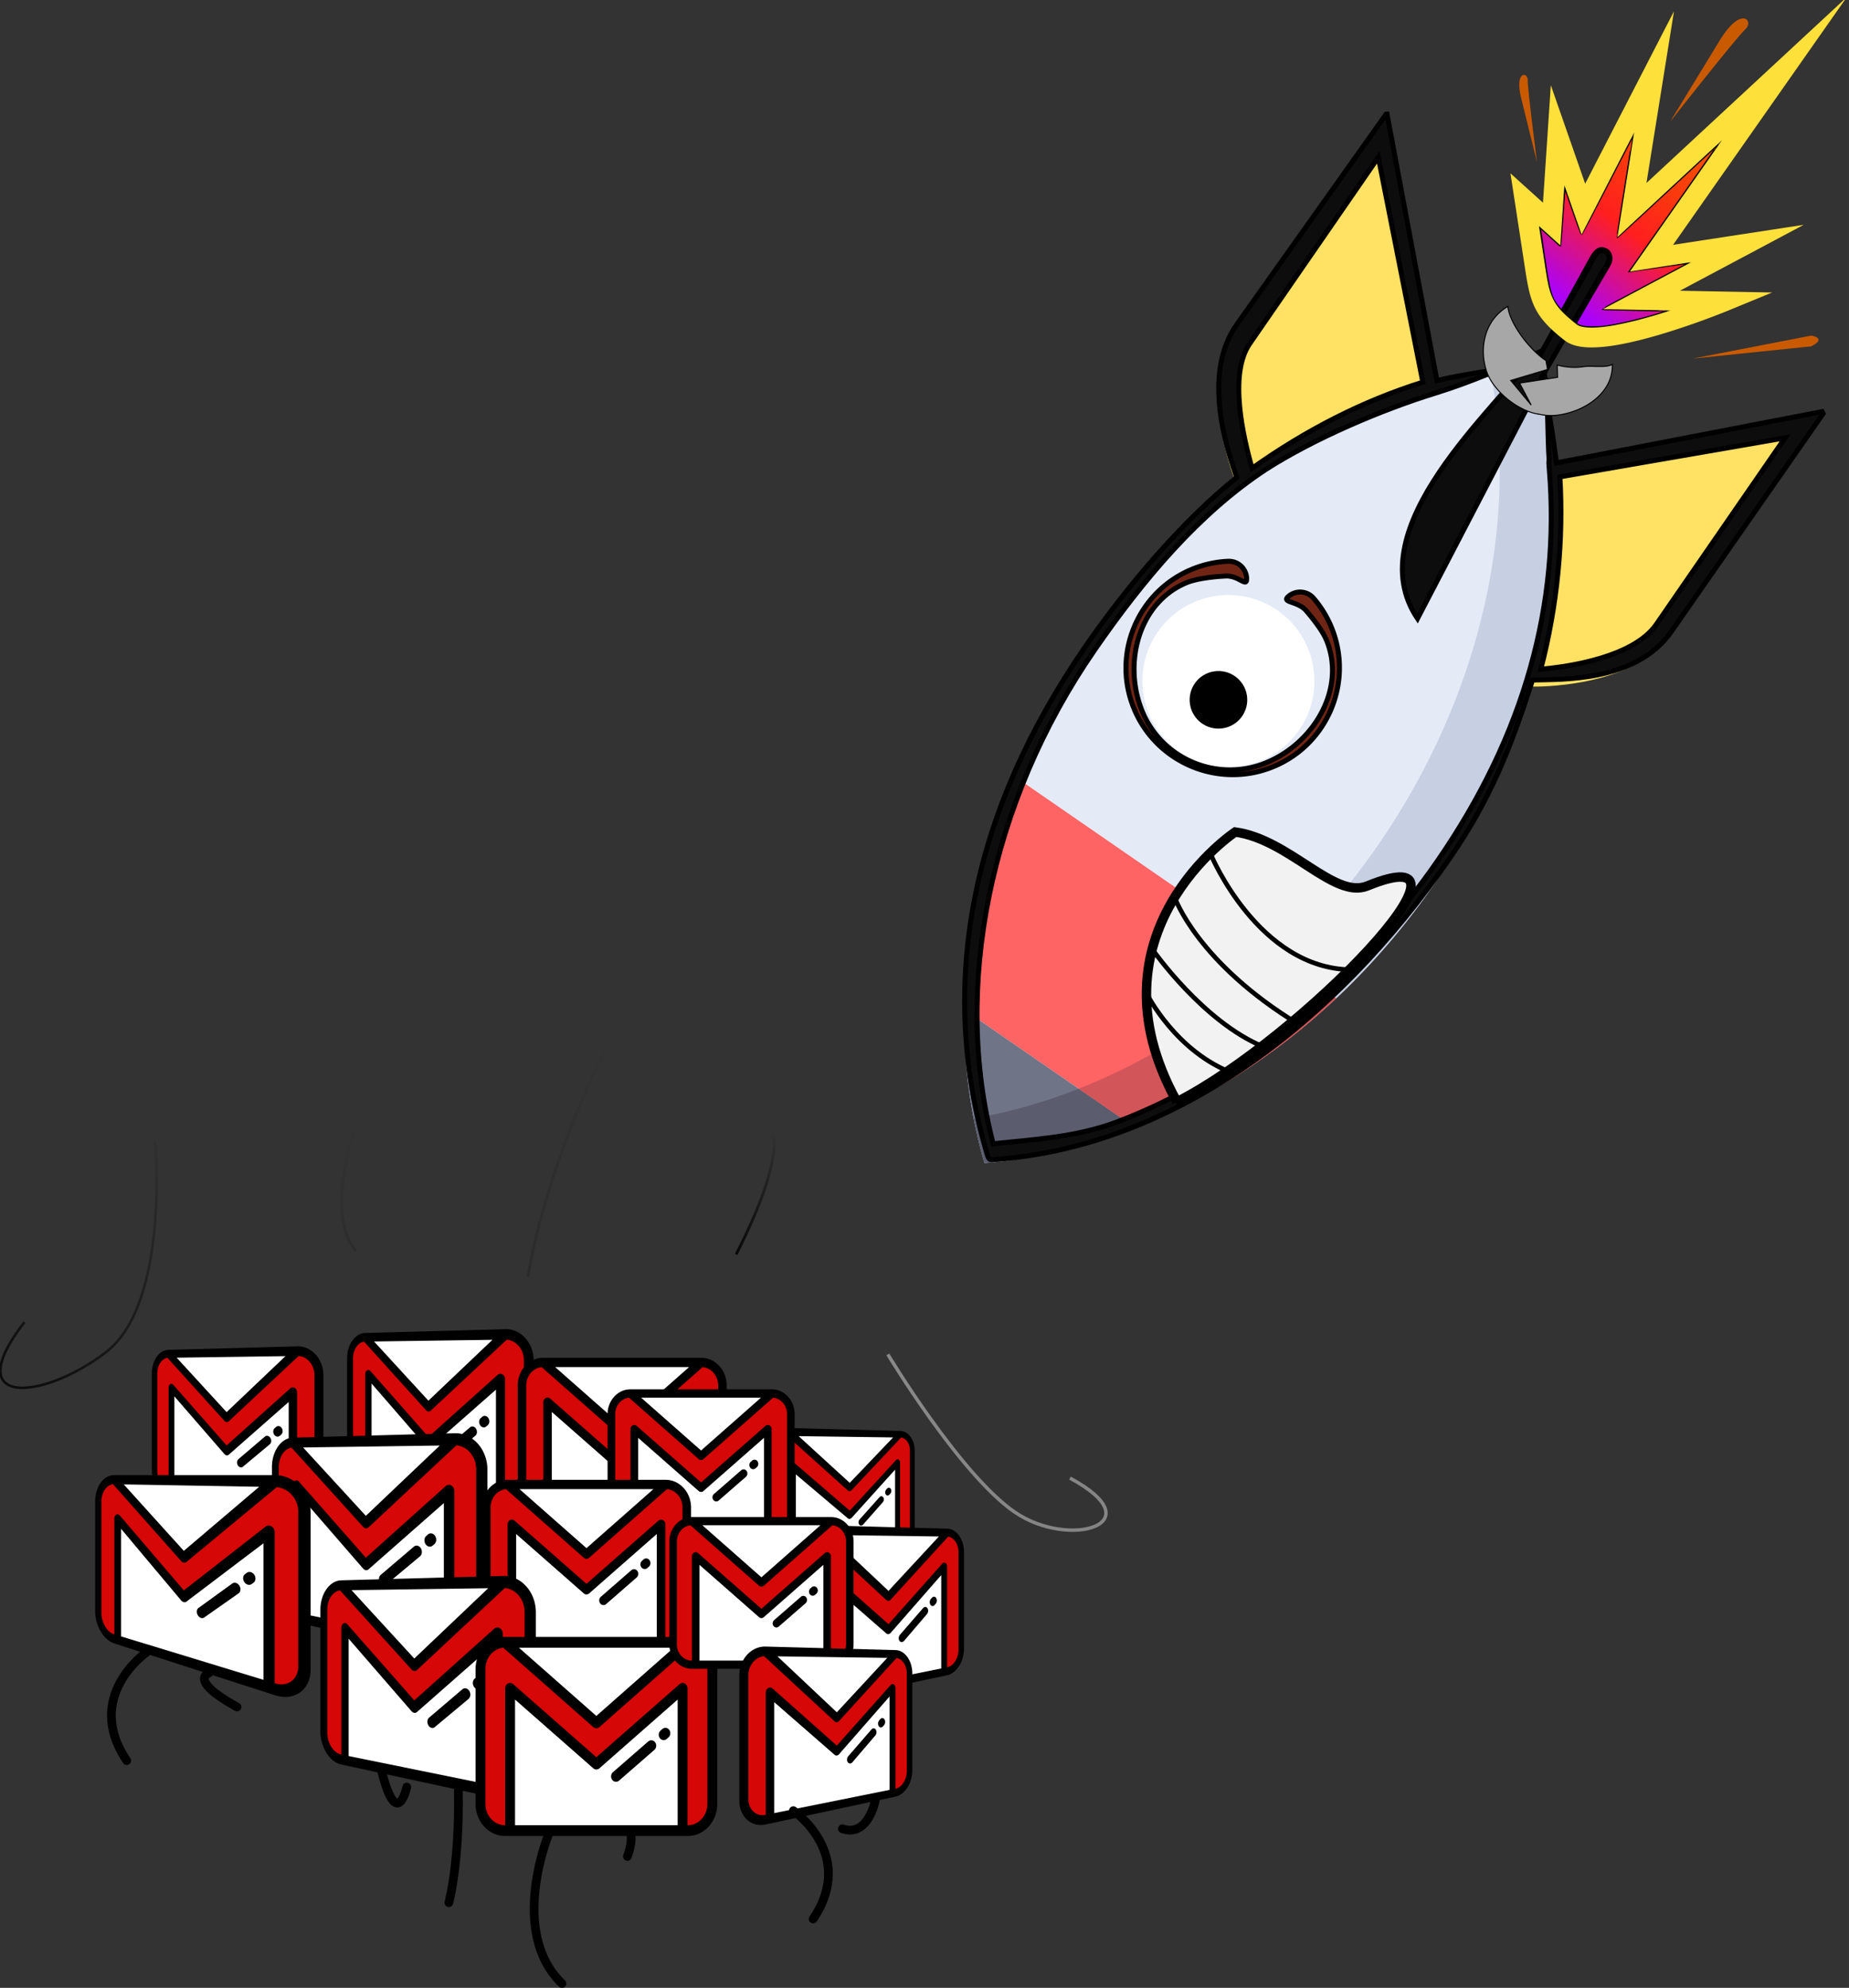 <svg xmlns="http://www.w3.org/2000/svg" xmlns:xlink="http://www.w3.org/1999/xlink" viewBox="0 0 174.151 187.234" height="707.656" width="658.21">
  <rect x="0" y="0" width="174.151" height="187.234" fill="#333333" stroke="none"/>
  <defs>
    <linearGradient id="g">
      <stop offset="0"/>
      <stop offset="1" stop-opacity="0"/>
    </linearGradient>
    <linearGradient id="c">
      <stop offset="0" stop-color="#2a2a2a"/>
      <stop offset="1" stop-color="#2a2a2a" stop-opacity="0"/>
    </linearGradient>
    <linearGradient id="f">
      <stop offset="0"/>
      <stop offset="1" stop-opacity="0"/>
    </linearGradient>
    <linearGradient id="e">
      <stop offset="0" stop-color="#848484"/>
      <stop offset="1" stop-color="#c4c4c4" stop-opacity=".502"/>
    </linearGradient>
    <linearGradient id="d">
      <stop offset="0" stop-color="#848484"/>
      <stop offset="1" stop-color="#848484" stop-opacity="0"/>
    </linearGradient>
    <linearGradient id="b">
      <stop offset="0" stop-color="#f64b00"/>
      <stop offset=".5" stop-color="#ff1f1f"/>
      <stop offset="1" stop-color="#a901ff"/>
    </linearGradient>
    <linearGradient id="a">
      <stop offset="0" stop-color="#f64b00"/>
      <stop offset=".417" stop-color="#ff1f1f" stop-opacity=".592"/>
      <stop offset=".766" stop-color="#2800b6" stop-opacity=".439"/>
      <stop offset="1" stop-color="#e4e23a" stop-opacity="0"/>
    </linearGradient>
    <linearGradient y2="168.301" x2="653.291" y1="93.766" x1="727.011" gradientUnits="userSpaceOnUse" id="h" xlink:href="#b"/>
    <linearGradient gradientTransform="rotate(18.396 247.014 -152.26)" gradientUnits="userSpaceOnUse" y2="-134.703" x2="264.102" y1="-144.029" x1="217.604" id="l" xlink:href="#c"/>
    <linearGradient gradientTransform="matrix(1.332 -.457 -.457 1.279 -54.944 55.267)" gradientUnits="userSpaceOnUse" y2="-50.052" x2="245.463" y1="-90.096" x1="18.49" id="k" xlink:href="#e"/>
    <linearGradient gradientUnits="userSpaceOnUse" y2="-150.894" x2="279.263" y1="-269.323" x1="270.527" id="m" xlink:href="#f"/>
    <linearGradient gradientUnits="userSpaceOnUse" y2="-40.763" x2="209.826" y1="-121.11" x1="173.383" id="i" xlink:href="#c"/>
    <linearGradient gradientUnits="userSpaceOnUse" y2="-32.351" x2="155.864" y1="-71.015" x1="131.983" id="j" xlink:href="#g"/>
  </defs>
  <g transform="matrix(-.171 -.118 .118 -.171 135.555 141.119)">
    <g fill="#ffe164">
      <path d="M174 327s-38 25-38 55v122l88-88zM338 327s38 25 38 55v122l-88-88z"/>
    </g>
    <path d="M344.826 160c-8.021-37.25-22.474-71.23-41.782-100C289.556 39.903 273.701 22.344 256 8c-17.7 14.344-33.555 31.902-47.044 52-19.309 28.77-33.761 62.75-41.782 100-4.67 21.69-7.174 44.48-7.174 68 0 92.135 38.208 173.168 96 220 57.792-46.832 96-127.865 96-220 0-23.52-2.504-46.31-7.174-68z" fill="#e4eaf6"/>
    <path d="M256 8c-17.7 14.344-33.555 31.902-47.044 52h94.087C289.556 39.903 273.701 22.344 256 8z" fill="#707487"/>
    <path d="M344.826 160c-8.021-37.25-22.474-71.23-41.782-100h-94.087c-19.309 28.77-33.761 62.75-41.782 100z" fill="#ff6464"/>
    <path d="M191 228c0-23.521 2.504-46.311 7.174-68h-31c-4.67 21.69-7.174 44.48-7.174 68 0 92.135 38.208 173.168 96 220a220.03 220.03 0 0015.5-13.843C222.477 386.095 191 311.622 191 228z" fill="#c7cfe2"/>
    <path d="M271.5 21.848A219.635 219.635 0 00256 8c-17.7 14.344-33.555 31.902-47.044 52h31c9.419-14.034 19.995-26.824 31.544-38.152z" fill="#5b5d6e"/>
    <path d="M239.956 60h-31c-19.309 28.77-33.761 62.75-41.782 100h31c8.021-37.25 22.474-71.229 41.782-100z" fill="#d2555a"/>
    <circle r="39" cy="250.65" cx="289.08" fill="#fff"/>
    <path d="M377.757 386.056l-1.57 116.73-.316.24-87.227-86.564c-7.648 8.595-23.72 23.69-32.42 30.992l5.03 50.633c.438 4.397 1.874 9.825-2.544 9.825-4.419 0-3.623-5.504-3.982-9.908l-4.377-53.699c-8.701-7.3-19.845-19.2-27.493-27.794l-85.95 87.541-.878-.479.518-120.388c.122-28.24 29.068-46.235 39.314-53.86-9.06-29.898-15.005-54.85-15.005-87.825 0-91.433 29.123-178.387 91.09-228.603 2.936-2.38 2.735-3.018 5.67-.638 61.969 50.216 93.717 123.084 93.717 214.516 0 32.975-3.886 72.094-12.946 101.994 10.246 7.624 39.749 29.05 39.37 57.287zM217.964 412.19c-17.514-22.436-32.138-48.537-42.391-76.676C165.495 343.768 144 364.036 144 382v102.687zm67.912-.687c15.756-19.997 33.628-48.176 43.646-72.094 13.712-33.786 17.464-72.94 17.464-111.668 0-84.128-34.073-162.659-89.29-210.322-13.68 11.808-29.139 23.634-40.363 39.748-34.085 48.93-52.58 117.05-52.58 180.336 0 69.386 20.341 127.453 59.172 174.838.154.188 1.11 1.425 1.285 1.6.552.552 1.037 1.687 1.506 2.264 5.256 6.468 17.395 24.515 23.35 30.2l-15.464-123.759c45.994 18.123 24.759 98.584 24.124 129.253 8.172-13.388 17.21-27.78 27.15-40.396zM368 382c0-16.912-21.72-36.636-32.98-45.877-10.256 28.159-24.006 53.672-41.53 76.122L368 484.687z" fill="#0d0d0d" stroke="#000" stroke-width="2.256"/>
    <g stroke="#000">
      <path d="M199.94 80.403c78.482 38.982 47.733 115.67 47.733 115.67-22.13 11.191-54.29.272-63.18 13.877-35.372 54.13-14.757-73.645 15.448-129.547z" fill="#f2f2f2" stroke-width="4.282"/>
      <path d="M238.838 112.861s-26.024-14.352-53.295-7.15M247.752 130.76s-37.064-13.763-65.712-7.592M253.099 155.89s-25.157-18.34-78.77-15.237M250.65 181.205s-46.928-30.143-81.776-6.61" fill="none" stroke-width="2.086"/>
    </g>
    <path d="M665.637 179.542c-6.083-.595-9.821-1.59-11.52-3.068l-.877-.764 9.645-12.023c5.305-6.612 10.555-13.091 11.667-14.398 2.828-3.323 3.573-4.9 3.385-7.164-.174-2.106-.972-3.356-2.803-4.398-2.888-1.642-5.62-.4-8.97 4.078-1.15 1.536-6.053 7.935-10.896 14.22l-8.807 11.426-.656-1.078c-3.892-6.4-4.274-9.14-4.137-29.692l.104-15.694 4.42 5.404c2.43 2.973 4.53 5.576 4.664 5.785.136.21.327.3.426.2.099-.098 1.735-7.173 3.635-15.722 1.901-8.549 3.52-15.225 3.596-14.836.077.389 1.194 6.4 2.482 13.356 1.29 6.958 2.491 12.685 2.672 12.728.18.043 8.295-10.918 18.031-24.358 9.737-13.44 17.755-24.393 17.818-24.34.063.054-3.726 12.061-8.42 26.683s-8.474 26.646-8.4 26.72c.074.074 14.045-9.308 31.047-20.85 17.002-11.54 30.968-20.936 31.035-20.878.068.058-13.029 13.84-29.103 30.625l-29.226 30.518 16.466.177 16.467.177-25.278 8.839c-13.903 4.861-25.28 8.918-25.28 9.015-.002.098 7.86 1.527 17.472 3.177 9.612 1.65 17.434 3.042 17.384 3.092-.18.18-9.304 1.48-14.179 2.02-9.412 1.041-19.33 1.467-23.864 1.023z" transform="rotate(136.684 331.762 251.985) scale(.83)" fill="url(#h)" stroke="#000" stroke-width=".889"/>
    <path d="M295.273 615.281l-11.26-87.207 38.185 27.929-27.338-45.875 19.702 2.59-24.002-25.456-6.36-6.745-.391-.415a195.252 195.252 0 00-3.149-3.264c-6.793-6.85-11.869-10.252-21.679-11.75-2.264-.346-4.759-.599-7.61-.763a12.389 12.389 0 00-1.977.057c-3.912.41-8.31 2.697-13.478 6.954a77.65 77.65 0 00-3.966 3.484 115.527 115.527 0 00-4.203 4.19 153.12 153.12 0 00-3.623 3.928c-13.242 14.842-25.465 33.583-26.077 34.523l-11.799 18.162 34.856-23.082-29.23 56.479 43.604-41.114-1.04 137.13 26.892-120.904zm-50.686-91.615l.036-4.85.037-5.071.051-6.93-4.279 4.035-3.333 3.143-3.324 3.134-9.545 9 6.373-12.311 2.297-4.44 2.397-4.634 8.453-16.333 1.317-2.546-3.164 2.096-9.914 6.565-4.224 2.798-4.072 2.696-4.17 2.76a318.93 318.93 0 013.748-4.797 230.353 230.353 0 014.07-4.96 174.65 174.65 0 015.007-5.712c.774-.844 1.537-1.638 2.306-2.438 1.162-1.202 2.323-2.417 3.464-3.493 8.085-7.623 11.688-8.044 12.598-7.994a83.95 83.95 0 015.572.488c9.788 1.226 13.103 4.276 20.858 12.5l4.574 4.851 4.24 4.498 3.786 4.015.605.642-.751-.1-4.513-.59-4.534-.596-3.159-.415 2.009 3.37 2.702 4.534 2.579 4.33 6.712 11.262-9.967-7.29-3.664-2.679-3.664-2.679-1.836-1.343.346 2.67.664 5.14.641 4.952 5.028 38.934-16.522-34.63-2.034-4.262-2.061-4.318-.103-.241-.053.24-1.016 4.566-1.011 4.54-11.98 53.86z" fill="#fee03a"/>
    <path d="M160.535 529.643l38.307-39.12-41.028 35.063c-4.053 7.298 2.721 4.057 2.721 4.057zM329.93 543.533l-22.435-19.848s22.546 25.028 24.632 28.232c2.084 3.204 7.452.157-2.198-8.384zM270.703 616.306l-2.42-43.272s-3.027 48.563-4.266 53.942c-1.235 5.38 7.73 7.946 6.686-10.67z" fill="#ca5a00"/>
    <path d="M241.987 430.135l.04.011c-2.808 1.119-5.468 2.728-7.8 4.926-9.239 8.711-14.243 22.607-6.87 32.567 1.475-3.063 7.438-5.7 10.053-8.166a28.399 28.399 0 0110.369-6.226l-3.301-4.517 12.656-11.933-9.965-5.207 13.959 3.91-10.891 13.561 2.83 2.923c9.258-.2 23.397 4.667 28.2 10.405 4.828-10.15.97-21.905-8.175-29.252-7.784-6.247-22.713-7.162-31.105-3.002z" fill="#a7a7a7" stroke="#000" stroke-width=".468"/>
    <path d="M250.182 230.413c14.465-22.423 44.476-28.898 66.899-14.434 22.423 14.464 28.898 44.475 14.433 66.898a48.243 48.243 0 01-11.486 12.387 8.066 8.066 0 01-11.297-1.575c-2.684-3.553 3.615-.935 8.346-4.517 4.006-3.031 10.18-8.338 12.942-12.604 12.872-19.885 2.95-46.827-16.857-59.56-19.807-12.731-46.392-6.912-59.264 12.974-12.872 19.885-10.6 48.498 9.206 61.23 3.842 2.47 10.693 4.585 15.07 5.713 5.718 1.475 11.422-3.52 10.297.79-1.127 4.307-5.532 6.891-9.841 5.766a48.348 48.348 0 01-14.014-6.17c-22.424-14.465-28.898-44.475-14.434-66.898z" fill="#702514" stroke="#000" stroke-width="2.256"/>
    <circle cx="-44.129" cy="-372.947" r="13.057" transform="rotate(136.684)"/>
  </g>
  <path d="M30.035 141.239c0 1.272-.927 2.118-2.03 1.887l-12.14-2.548c-.726-.152-1.306-1.088-1.306-2.082v-9.146c0-.994.58-1.82 1.306-1.835l12.14-.25c1.103-.023 2.03.998 2.03 2.27z" fill="#fff"/>
  <path d="M15.865 140.578l.282.06v-9.919l5.196 5.95 6.24-5.542v11.91l.423.089c1.03.216 1.909-.51 2.018-1.65v-11.94c0-1.273-.928-2.294-2.029-2.271l-6.652 6.267-5.478-6.017c-.726.015-1.306.84-1.306 1.835v9.146c0 .995.58 1.93 1.306 2.082z" fill="#d50707"/>
  <path d="M28.006 126.811l-12.141.331c-.873.024-1.563 1.013-1.563 2.205v9.104c0 1.192.69 2.311 1.563 2.5l12.14 2.628c1.332.288 2.454-.723 2.454-2.265V129.54c0-1.542-1.122-2.766-2.453-2.73zm-1.117.922l-5.546 5.273-4.705-5.128zm.304 14.774l-10.772-2.19v-8.8l4.72 5.444c.118.137.287.16.407.055l5.645-4.967v10.458zm2.423-1.343c0 1.013-.731 1.687-1.61 1.509l-.027-.006v-11.526a.479.479 0 00-.225-.415.349.349 0 00-.416.043l-5.995 5.375-5.025-5.712c-.082-.093-.194-.114-.288-.055-.094.06-.154.189-.154.332v9.498l-.011-.002c-.583-.119-1.048-.864-1.048-1.663v-9.189c0-.758.418-1.387.958-1.457l5.365 5.937c.06.066.131.102.204.108a.264.264 0 00.204-.074l6.581-6.145c.823.061 1.487.845 1.487 1.808z"/>
  <path d="M26.11 135.316a.314.314 0 00.238-.075l.132-.112c.164-.139.189-.416.056-.618-.132-.202-.37-.251-.531-.112l-.13.113c-.16.138-.185.412-.055.612a.4.4 0 00.29.192zM22.665 138.212a.263.263 0 00.213-.061l2.531-2.114c.159-.135.183-.407.055-.608-.128-.2-.359-.252-.515-.117l-2.497 2.128c-.144.124-.166.383-.05.578a.382.382 0 00.263.194z"/>
  <g>
    <path d="M49.804 140.885c0 1.384-1.01 2.304-2.208 2.052l-13.205-2.77c-.79-.166-1.42-1.183-1.42-2.265v-9.948c0-1.081.63-1.979 1.42-1.995l13.205-.273c1.199-.025 2.208 1.086 2.208 2.47z" fill="#fff"/>
    <path d="M34.39 140.166l.308.065v-10.788l5.652 6.472 6.787-6.028v12.954l.46.096c1.12.236 2.075-.555 2.194-1.793v-12.988c0-1.384-1.009-2.495-2.206-2.47l-7.235 6.817-5.96-6.544c-.789.016-1.42.914-1.42 1.995v9.948c0 1.082.631 2.099 1.42 2.264z" fill="#d50707"/>
    <path d="M47.596 125.193l-13.205.36c-.949.026-1.7 1.101-1.7 2.398v9.902c0 1.297.751 2.514 1.7 2.72l13.205 2.857c1.448.314 2.669-.786 2.669-2.463V128.16c0-1.677-1.22-3.008-2.669-2.968zm-1.214 1.003l-6.032 5.734-5.119-5.577zm.33 16.069l-11.716-2.382v-9.573l5.133 5.923c.129.148.313.173.443.059l6.14-5.402v11.375zm2.636-1.46c0 1.1-.796 1.834-1.752 1.64l-.03-.006v-12.537a.52.52 0 00-.244-.451.38.38 0 00-.452.046l-6.52 5.847-5.466-6.213c-.089-.101-.211-.124-.314-.06-.102.065-.167.205-.167.362v10.33l-.012-.003c-.634-.128-1.14-.939-1.14-1.808v-9.994c0-.825.455-1.51 1.042-1.586l5.836 6.459c.064.07.143.11.22.117a.287.287 0 00.223-.08l7.159-6.685c.895.067 1.617.92 1.617 1.967z"/>
    <path d="M45.535 134.443a.342.342 0 00.258-.082l.144-.121c.178-.151.205-.453.06-.673-.143-.22-.402-.273-.577-.12l-.142.122c-.173.15-.2.447-.06.666.08.124.198.196.317.208zM41.787 137.593a.286.286 0 00.232-.067l2.753-2.299c.172-.146.199-.443.06-.661-.14-.218-.39-.274-.56-.127l-2.716 2.314c-.157.136-.18.417-.054.63a.415.415 0 00.285.21z"/>
  </g>
  <g>
    <path d="M45.374 153.117c0 1.598-1.165 2.66-2.549 2.37l-15.25-3.2c-.911-.191-1.64-1.366-1.64-2.615v-11.488c0-1.249.729-2.285 1.64-2.304l15.25-.316c1.384-.028 2.55 1.255 2.55 2.853z" fill="#fff"/>
    <path d="M27.575 152.287l.355.074v-12.457l6.527 7.474 7.838-6.962v14.96l.53.111c1.295.272 2.398-.64 2.535-2.071v-15c0-1.597-1.165-2.88-2.548-2.851l-8.355 7.872-6.882-7.557c-.911.019-1.64 1.055-1.64 2.304v11.488c0 1.249.729 2.424 1.64 2.615z" fill="#d50707"/>
    <path d="M42.825 134.995l-15.25.416c-1.095.03-1.962 1.272-1.962 2.77v11.434c0 1.498.867 2.904 1.962 3.14l15.25 3.301c1.673.362 3.082-.908 3.082-2.845v-14.788c0-1.936-1.41-3.473-3.082-3.428zm-1.402 1.158l-6.966 6.623-5.91-6.441zm.382 18.557l-13.531-2.75v-11.055l5.928 6.84c.149.17.362.2.511.067l7.092-6.238v13.136zm3.043-1.687c0 1.272-.919 2.12-2.023 1.895l-.034-.007v-14.477c0-.22-.11-.422-.283-.522a.438.438 0 00-.521.054l-7.53 6.752-6.312-7.175c-.103-.117-.244-.144-.362-.069-.118.075-.193.237-.193.417v11.93l-.015-.003c-.731-.149-1.315-1.084-1.315-2.088v-11.542c0-.952.525-1.742 1.202-1.83l6.74 7.457a.391.391 0 00.255.136.331.331 0 00.257-.093l8.267-7.72c1.033.078 1.867 1.062 1.867 2.273z"/>
    <path d="M40.445 145.677c.104.01.21-.02.298-.094l.166-.14c.205-.175.237-.523.07-.777-.165-.253-.464-.315-.667-.14l-.163.142c-.201.173-.232.517-.07.769a.503.503 0 00.366.24zM36.116 149.315a.33.33 0 00.268-.077l3.18-2.655c.199-.169.23-.511.068-.763-.16-.252-.45-.316-.646-.147l-3.136 2.672c-.181.157-.209.481-.063.727a.48.48 0 00.33.243z"/>
  </g>
  <g>
    <path d="M68.044 141.492c0 1.195-.896 2.172-1.992 2.172H51.153c-1.095 0-1.992-.977-1.992-2.172v-10.993c0-1.195.897-2.173 1.992-2.173h14.9c1.095 0 1.991.978 1.991 2.173z" fill="#fff"/>
    <path d="M51.153 143.664h.419v-11.588l7.025 6.173 7.026-6.173v11.588h.43c1.025 0 1.876-.857 1.98-1.947V130.5c0-1.195-.896-2.173-1.991-2.173l-7.445 6.563-7.444-6.563c-1.095 0-1.992.978-1.992 2.173v10.993c0 1.195.897 2.172 1.992 2.172z" fill="#d50707"/>
    <path d="M66.052 127.888H51.153c-1.32 0-2.394 1.171-2.394 2.61v10.994c0 1.44 1.074 2.61 2.394 2.61h14.9c1.32 0 2.393-1.17 2.393-2.61v-10.993c0-1.44-1.074-2.611-2.394-2.611zm-1.147.876l-6.308 5.562-6.308-5.562zm.316 14.462H51.974v-10.234l6.371 5.598c.147.13.357.13.504 0l6.372-5.598v10.234zm2.422-1.734c0 .956-.714 1.734-1.59 1.734h-.028v-11.15a.443.443 0 00-.229-.395.375.375 0 00-.425.054l-6.774 5.951-6.773-5.951a.375.375 0 00-.426-.054.443.443 0 00-.228.395v11.15h-.017c-.877 0-1.59-.778-1.59-1.734v-10.993c0-.907.642-1.653 1.456-1.728l7.326 6.459a.38.38 0 00.252.097.38.38 0 00.253-.097l7.327-6.46c.819.07 1.466.818 1.466 1.729z"/>
    <path d="M64.083 136.293a.38.38 0 00.252-.097l.14-.124a.466.466 0 00.06-.616.38.38 0 00-.565-.065l-.14.124a.466.466 0 00-.06.616c.08.107.196.162.313.162zM60.2 139.688a.38.38 0 00.253-.097l2.872-2.503a.466.466 0 00.06-.616.38.38 0 00-.565-.065l-2.873 2.502a.466.466 0 00-.06.617c.08.107.196.162.313.162z"/>
  </g>
  <g>
    <path d="M85.927 144.247c0 .83-.503 1.609-1.133 1.736l-10.532 2.125c-.955.193-1.76-.513-1.76-1.574v-9.761c0-1.061.805-1.913 1.76-1.894l10.532.21c.63.012 1.133.7 1.133 1.53z" fill="#fff"/>
    <path d="M74.262 148.108l.357-.072v-9.935l5.415 4.623 4.51-4.964v8.274l.25-.05c.59-.12 1.07-.812 1.127-1.58v-7.786c0-.829-.503-1.517-1.133-1.53l-4.754 5.019-5.772-5.228c-.955-.02-1.76.833-1.76 1.894v9.761c0 1.061.805 1.767 1.76 1.574z" fill="#d50707"/>
    <path d="M84.794 134.777l-10.532-.276c-1.155-.03-2.128.99-2.128 2.276v9.82c0 1.286.973 2.13 2.128 1.89l10.532-2.193c.757-.157 1.356-1.09 1.356-2.085v-7.593c0-.995-.599-1.82-1.356-1.84zm-.676.613l-4.084 4.278-4.812-4.398zm.188 10.377l-9.348 1.827v-8.724l4.9 4.143c.103.087.25.068.352-.045l4.096-4.543v7.342zm1.397-1.482c0 .667-.403 1.288-.909 1.387l-.016.003v-7.923c0-.12-.051-.227-.133-.277-.082-.05-.18-.032-.25.046l-4.36 4.765-5.203-4.484a.312.312 0 00-.36-.036.396.396 0 00-.195.346v9.615l-.015.003c-.762.15-1.397-.414-1.397-1.258v-9.703c0-.8.572-1.452 1.282-1.508l5.71 5.126a.234.234 0 00.177.061.274.274 0 00.177-.09l4.656-4.954c.47.056.836.582.836 1.217z"/>
    <path d="M83.62 140.86a.235.235 0 00.154-.086l.085-.097c.104-.12.12-.32.036-.45-.085-.129-.238-.138-.344-.018l-.085.097a.394.394 0 00-.037.453c.049.073.12.107.192.1zM81.134 143.687a.28.28 0 00.169-.099l1.85-2.101a.397.397 0 00.038-.456c-.087-.13-.245-.136-.353-.014l-1.875 2.098c-.117.133-.135.347-.04.478a.217.217 0 00.21.094z"/>
  </g>
  <g>
    <path d="M74.485 143.035c0 1.07-.803 1.944-1.783 1.944H59.369c-.98 0-1.783-.875-1.783-1.944v-9.838c0-1.07.802-1.944 1.783-1.944h13.333c.98 0 1.783.875 1.783 1.944z" fill="#fff"/>
    <path d="M59.369 144.98h.374v-10.372l6.287 5.525 6.288-5.525v10.371h.384c.918 0 1.68-.767 1.773-1.743v-10.039c0-1.07-.802-1.944-1.783-1.944l-6.662 5.873-6.661-5.873c-.98 0-1.783.875-1.783 1.944v9.838c0 1.07.802 1.944 1.783 1.944z" fill="#d50707"/>
    <path d="M72.702 130.86H59.369c-1.182 0-2.143 1.049-2.143 2.337v9.838c0 1.288.961 2.336 2.143 2.336h13.333c1.181 0 2.142-1.048 2.142-2.336v-9.838c0-1.288-.96-2.337-2.142-2.337zm-1.027.785l-5.645 4.977-5.645-4.977zm.283 12.942H60.103v-9.159l5.702 5.01c.131.116.32.116.45 0l5.703-5.01v9.159zm2.167-1.552c0 .856-.638 1.552-1.423 1.552h-.025v-9.979a.396.396 0 00-.204-.353.335.335 0 00-.381.048l-6.062 5.326-6.061-5.326a.336.336 0 00-.381-.048.396.396 0 00-.204.353v9.979h-.015c-.785 0-1.424-.696-1.424-1.552v-9.838c0-.812.575-1.48 1.303-1.546l6.556 5.78a.34.34 0 00.226.087.34.34 0 00.226-.087l6.557-5.781c.733.062 1.312.732 1.312 1.547z"/>
    <path d="M70.94 138.383a.34.34 0 00.225-.088l.125-.11a.417.417 0 00.054-.552.34.34 0 00-.506-.058l-.125.11a.417.417 0 00-.053.552.348.348 0 00.28.146zM67.465 141.42a.34.34 0 00.226-.087l2.57-2.24a.417.417 0 00.053-.55.34.34 0 00-.505-.059l-2.57 2.24a.417.417 0 00-.054.551.348.348 0 00.28.146z"/>
  </g>
  <g>
    <path d="M64.685 152.985c0 1.195-.896 2.173-1.992 2.173h-14.9c-1.095 0-1.991-.978-1.991-2.173v-10.993c0-1.195.896-2.173 1.992-2.173h14.899c1.096 0 1.992.978 1.992 2.173z" fill="#fff"/>
    <path d="M47.794 155.158h.418v-11.589l7.026 6.173 7.026-6.173v11.589h.429c1.026 0 1.877-.857 1.981-1.947v-11.219c0-1.195-.896-2.173-1.992-2.173l-7.444 6.564-7.444-6.564c-1.096 0-1.992.978-1.992 2.173v10.993c0 1.195.896 2.173 1.992 2.173z" fill="#d50707"/>
    <path d="M62.693 139.381h-14.9c-1.32 0-2.393 1.171-2.393 2.611v10.993c0 1.44 1.074 2.611 2.394 2.611h14.899c1.32 0 2.394-1.171 2.394-2.61v-10.994c0-1.44-1.074-2.61-2.394-2.61zm-1.147.877l-6.308 5.561-6.308-5.561zm.316 14.462H48.614v-10.235l6.372 5.598c.147.13.357.13.504 0l6.372-5.598v10.235zm2.421-1.735c0 .956-.713 1.735-1.59 1.735h-.028v-11.15a.443.443 0 00-.228-.396.375.375 0 00-.425.054l-6.774 5.951-6.774-5.951a.375.375 0 00-.425-.054.443.443 0 00-.228.395v11.15h-.017c-.877 0-1.59-.778-1.59-1.734v-10.993c0-.907.641-1.653 1.455-1.728l7.327 6.46a.38.38 0 00.252.097.38.38 0 00.253-.098l7.327-6.46c.818.07 1.465.818 1.465 1.73z"/>
    <path d="M60.724 147.787a.38.38 0 00.252-.098l.14-.123a.466.466 0 00.06-.616.38.38 0 00-.566-.065l-.14.123a.466.466 0 00-.059.616c.08.107.195.163.313.163zM56.84 151.181a.38.38 0 00.253-.097l2.873-2.503a.466.466 0 00.06-.616.38.38 0 00-.566-.065l-2.872 2.503a.466.466 0 00-.06.616c.08.107.196.162.313.162z"/>
  </g>
  <g>
    <path d="M49.937 166.556c0 1.598-1.166 2.66-2.55 2.37l-15.25-3.2c-.911-.191-1.64-1.366-1.64-2.615v-11.488c0-1.248.729-2.285 1.64-2.304l15.25-.315c1.384-.029 2.55 1.254 2.55 2.852z" fill="#fff"/>
    <path d="M32.138 165.726l.354.074v-12.457l6.527 7.474 7.838-6.962v14.96l.53.111c1.295.272 2.398-.64 2.535-2.071v-14.999c0-1.598-1.165-2.88-2.548-2.852l-8.355 7.872-6.881-7.557c-.912.019-1.64 1.055-1.64 2.304v11.488c0 1.25.728 2.424 1.64 2.615z" fill="#d50707"/>
    <path d="M47.388 148.434l-15.25.416c-1.096.03-1.962 1.272-1.962 2.77v11.434c0 1.498.866 2.904 1.962 3.14l15.25 3.301c1.672.362 3.081-.908 3.081-2.845v-14.787c0-1.937-1.409-3.474-3.081-3.429zm-1.403 1.158l-6.966 6.623-5.91-6.441zm.382 18.558l-13.531-2.75v-11.056l5.929 6.84c.148.17.36.2.51.068l7.092-6.239v13.137zm3.043-1.688c0 1.272-.919 2.12-2.022 1.895l-.035-.007v-14.477c0-.22-.11-.422-.282-.522a.438.438 0 00-.522.054l-7.53 6.752-6.311-7.175c-.104-.117-.245-.143-.363-.069-.118.075-.193.237-.193.418v11.93l-.014-.004c-.732-.148-1.316-1.084-1.316-2.088v-11.542c0-.952.525-1.742 1.203-1.83l6.74 7.457a.391.391 0 00.254.136.331.331 0 00.257-.093l8.267-7.719c1.033.077 1.867 1.061 1.867 2.272z"/>
    <path d="M45.007 159.116c.105.01.21-.02.298-.094l.166-.14c.205-.175.237-.523.07-.777-.165-.253-.464-.315-.667-.14l-.163.142c-.2.173-.232.517-.07.769a.503.503 0 00.366.24zM40.679 162.755a.33.33 0 00.268-.078l3.18-2.655c.198-.169.229-.511.068-.763s-.45-.316-.647-.147l-3.136 2.673c-.18.156-.208.48-.062.726a.48.48 0 00.329.244z"/>
  </g>
  <g>
    <path d="M28.67 157.083c0 1.594-1.273 2.498-2.765 2.03l-15.15-4.753c-.837-.262-1.5-1.397-1.5-2.53v-10.414c0-1.132.663-2.053 1.5-2.046l15.15.133c1.492.013 2.765 1.327 2.765 2.921z" fill="#fff"/>
    <path d="M10.755 154.36l.328.103v-11.4l6.23 7.356 8.026-6.17v14.687l.566.177c1.395.438 2.598-.324 2.749-1.733v-14.957c0-1.593-1.272-2.908-2.763-2.92l-8.578 7.195-6.558-7.328c-.837-.007-1.5.914-1.5 2.046v10.415c0 1.132.663 2.267 1.5 2.53z" fill="#d50707"/>
    <path d="M25.905 138.942h-15.15c-1.005 0-1.792 1.103-1.792 2.459v10.351c0 1.356.787 2.713 1.792 3.037l15.15 4.885c1.806.582 3.351-.495 3.351-2.432v-14.787c0-1.937-1.545-3.513-3.35-3.513zm-1.49 1.095l-7.102 6.036-5.658-6.259zm.403 18.185l-13.417-4.093v-10.133l5.662 6.748c.146.174.355.219.503.107l7.252-5.494v12.865zm3.275-1.295c0 1.265-1 1.989-2.188 1.626l-.036-.011v-14.248a.616.616 0 00-.302-.528.492.492 0 00-.555.026l-7.699 6.004-6.03-7.054c-.096-.112-.227-.142-.336-.079-.11.063-.179.208-.179.373v10.9l-.013-.004c-.672-.205-1.205-1.11-1.205-2.021v-10.48c0-.864.479-1.567 1.101-1.628l6.411 7.235a.423.423 0 00.251.145c.09.013.18-.01.254-.07l8.505-7.04c1.113.11 2.021 1.117 2.021 2.321z"/>
    <path d="M23.388 149.269c.11.018.22-.003.312-.069l.174-.124c.216-.154.249-.492.074-.752-.174-.259-.487-.34-.699-.185l-.17.126c-.21.154-.241.485-.072.741a.582.582 0 00.381.263zM18.96 152.4c.095.022.19.008.27-.049l3.241-2.274c.206-.147.238-.477.071-.734-.166-.256-.465-.34-.668-.192l-3.18 2.302c-.18.133-.208.439-.062.685.083.141.205.233.329.262z"/>
  </g>
  <g>
    <path d="M67.09 169.91c0 1.381-1.036 2.511-2.303 2.511H47.56c-1.267 0-2.303-1.13-2.303-2.512V157.2c0-1.382 1.036-2.512 2.303-2.512h17.227c1.267 0 2.303 1.13 2.303 2.512z" fill="#fff"/>
    <path d="M47.56 172.421h.484v-13.399l8.123 7.138 8.123-7.138v13.4h.497c1.186 0 2.17-.992 2.29-2.252v-12.971c0-1.382-1.036-2.512-2.303-2.512l-8.607 7.588-8.607-7.588c-1.267 0-2.303 1.13-2.303 2.512v12.71c0 1.382 1.036 2.512 2.303 2.512z" fill="#d50707"/>
    <path d="M64.787 154.18H47.56c-1.526 0-2.768 1.354-2.768 3.019v12.71c0 1.665 1.242 3.019 2.768 3.019h17.227c1.526 0 2.768-1.354 2.768-3.019V157.2c0-1.665-1.242-3.02-2.768-3.02zm-1.326 1.013l-7.294 6.43-7.293-6.43zm.365 16.722H48.509V160.08l7.367 6.473c.17.15.412.15.583 0l7.367-6.473v11.834zm2.8-2.006c0 1.106-.825 2.006-1.84 2.006h-.031v-12.893a.512.512 0 00-.264-.457.433.433 0 00-.492.063l-7.832 6.881-7.832-6.881a.433.433 0 00-.491-.063.512.512 0 00-.265.457v12.893h-.019c-1.014 0-1.839-.9-1.839-2.006V157.2c0-1.049.742-1.912 1.684-1.998l8.47 7.468a.44.44 0 00.292.113.44.44 0 00.292-.113l8.472-7.469c.947.08 1.695.946 1.695 1.999z"/>
    <path d="M62.51 163.899a.44.44 0 00.292-.113l.161-.143c.2-.176.23-.495.069-.712a.439.439 0 00-.653-.075l-.162.142a.539.539 0 00-.069.713.45.45 0 00.362.188zM58.02 167.824a.44.44 0 00.292-.113l3.322-2.894c.199-.176.23-.495.068-.712a.439.439 0 00-.653-.075l-3.321 2.893a.539.539 0 00-.07.713.45.45 0 00.362.188z"/>
  </g>
  <g>
    <path d="M90.537 155.331c0 .994-.585 1.929-1.317 2.08l-12.245 2.547c-1.11.231-2.047-.614-2.047-1.886v-11.696c0-1.272.936-2.293 2.047-2.27l12.245.25c.732.016 1.317.84 1.317 1.834z" fill="#fff"/>
    <path d="M76.975 159.958l.415-.086v-11.905l6.295 5.54 5.243-5.948v9.914l.292-.061c.686-.143 1.242-.972 1.31-1.892v-9.33c0-.993-.585-1.818-1.318-1.833l-5.527 6.014-6.71-6.265c-1.11-.023-2.047.998-2.047 2.27v11.696c0 1.272.936 2.117 2.047 1.886z" fill="#d50707"/>
    <path d="M89.22 143.984l-12.245-.331c-1.343-.036-2.474 1.187-2.474 2.728v11.766c0 1.541 1.131 2.552 2.474 2.264l12.245-2.626c.88-.189 1.575-1.307 1.575-2.5v-9.098c0-1.191-.696-2.18-1.575-2.203zm-.787.735l-4.748 5.125-5.594-5.27zm.219 12.434l-10.868 2.19v-10.455l5.696 4.965c.12.105.29.082.41-.055l4.762-5.442v8.797zm1.624-1.776c0 .8-.469 1.544-1.056 1.662l-.019.004v-9.494c0-.144-.06-.273-.155-.332-.095-.06-.209-.038-.291.055l-5.07 5.71-6.047-5.373a.354.354 0 00-.42-.043.477.477 0 00-.226.415v11.521l-.017.003c-.886.179-1.624-.495-1.624-1.507v-11.627c0-.96.664-1.74 1.49-1.807l6.638 6.142c.06.056.134.08.206.074a.315.315 0 00.205-.108l5.414-5.936c.547.066.972.697.972 1.458z"/>
    <path d="M87.855 151.272a.272.272 0 00.179-.102l.098-.117a.484.484 0 00.042-.538c-.098-.155-.277-.165-.4-.022l-.1.116a.484.484 0 00-.042.543c.057.088.14.128.223.12zM84.964 154.66c.07-.01.139-.05.196-.118l2.152-2.518a.487.487 0 00.043-.546c-.1-.156-.284-.163-.41-.016l-2.18 2.513c-.136.16-.157.416-.046.573a.25.25 0 00.245.113z"/>
  </g>
  <g>
    <path d="M80.04 154.88c0 1.054-.79 1.915-1.755 1.915h-13.13c-.966 0-1.756-.861-1.756-1.914v-9.688c0-1.053.79-1.915 1.756-1.915h13.13c.965 0 1.755.862 1.755 1.915z" fill="#fff"/>
    <path d="M65.155 156.795h.369v-10.212l6.191 5.44 6.191-5.44v10.212h.379c.904 0 1.654-.755 1.746-1.716v-9.886c0-1.053-.79-1.915-1.756-1.915l-6.56 5.784-6.56-5.784c-.966 0-1.756.862-1.756 1.915v9.688c0 1.053.79 1.914 1.756 1.914z" fill="#d50707"/>
    <path d="M78.285 142.892h-13.13c-1.164 0-2.11 1.032-2.11 2.3v9.689c0 1.268.946 2.3 2.11 2.3h13.13c1.163 0 2.11-1.032 2.11-2.3v-9.688c0-1.269-.947-2.301-2.11-2.301zm-1.011.772l-5.559 4.901-5.559-4.9zm.278 12.745H65.878v-9.02l5.615 4.934c.13.114.314.114.444 0l5.615-4.933v9.02zm2.134-1.528c0 .842-.628 1.528-1.401 1.528h-.024v-9.826a.39.39 0 00-.202-.349.33.33 0 00-.375.048l-5.969 5.245-5.97-5.245a.33.33 0 00-.374-.048.39.39 0 00-.201.349v9.826h-.015c-.773 0-1.402-.686-1.402-1.528v-9.688c0-.8.566-1.457 1.283-1.523l6.456 5.692a.335.335 0 00.223.086.335.335 0 00.223-.086l6.457-5.693c.721.062 1.291.721 1.291 1.524z"/>
    <path d="M76.55 150.3a.335.335 0 00.222-.087l.123-.108a.41.41 0 00.052-.543.334.334 0 00-.498-.058l-.123.11a.41.41 0 00-.052.542c.07.095.172.143.275.143zM73.127 153.291a.335.335 0 00.223-.086L75.881 151a.41.41 0 00.053-.544.334.334 0 00-.498-.057l-2.532 2.206a.41.41 0 00-.052.543c.07.094.172.143.275.143z"/>
  </g>
  <path d="M13.797 155.63s-5.972 4.132-1.859 10.201M19.679 157.58s-2.015.635 2.646 3.2M35.969 166.93c1.447 5.586 2.344 1.391 2.344 1.391M43.172 168.677c.118 6.876-.897 10.534-.897 10.534M51.735 172.596s-3.904 9.314 1.192 14.228M59.441 173.006s.09.675-.346 1.846" fill="none" stroke="#000" stroke-width=".82" stroke-linecap="round"/>
  <g>
    <path d="M85.67 166.766c0 .994-.585 1.929-1.317 2.081l-12.245 2.546c-1.11.231-2.047-.614-2.047-1.886v-11.696c0-1.272.936-2.293 2.047-2.27l12.245.25c.732.016 1.317.84 1.317 1.835z" fill="#fff"/>
    <path d="M72.108 171.393l.415-.086v-11.905l6.295 5.54 5.243-5.948v9.914l.292-.061c.686-.143 1.242-.972 1.31-1.892v-9.33c0-.993-.585-1.818-1.318-1.833l-5.527 6.014-6.71-6.265c-1.11-.023-2.047.998-2.047 2.27v11.696c0 1.272.936 2.117 2.047 1.886z" fill="#d50707"/>
    <path d="M84.353 155.419l-12.245-.331c-1.343-.036-2.474 1.187-2.474 2.728v11.766c0 1.541 1.131 2.552 2.474 2.264l12.245-2.626c.88-.189 1.575-1.307 1.575-2.499v-9.098c0-1.192-.696-2.18-1.575-2.204zm-.787.735l-4.748 5.126-5.594-5.27zm.219 12.435l-10.868 2.189v-10.455l5.695 4.965c.12.105.292.082.41-.054l4.762-5.443v8.798zm1.624-1.777c0 .8-.469 1.544-1.056 1.662l-.019.004v-9.494c0-.143-.06-.272-.155-.332s-.209-.038-.291.055l-5.07 5.71-6.047-5.373a.354.354 0 00-.42-.043.477.477 0 00-.226.415v11.521l-.017.004c-.886.178-1.624-.496-1.624-1.508v-11.627c0-.96.664-1.74 1.49-1.807l6.638 6.142c.06.056.133.08.206.074a.315.315 0 00.205-.108l5.414-5.936c.547.066.972.697.972 1.458z"/>
    <path d="M82.988 162.707a.272.272 0 00.178-.102l.099-.117a.484.484 0 00.042-.538c-.098-.155-.277-.165-.4-.022l-.1.116a.484.484 0 00-.042.543c.057.088.14.128.223.12zM80.097 166.096c.069-.01.139-.05.196-.119l2.152-2.518a.487.487 0 00.043-.546c-.1-.156-.285-.163-.41-.016l-2.18 2.514c-.136.158-.157.415-.046.572a.25.25 0 00.245.113z"/>
  </g>
  <path d="M74.724 170.545s5.972 4.133 1.86 10.202M82.441 169.572s-.65 3.509-3.1 2.68" fill="none" stroke="#000" stroke-width=".82" stroke-linecap="round"/>
  <path d="M178.815-113.56S197.1-88.16 210.25-42.57" stroke="url(#i)" stroke-width=".83" fill="none" transform="rotate(-136.684 84.454 43.467) scale(.319)"/>
  <path d="M138.625-66.59c9.12 31.19 16.834 33.413 16.834 33.413" fill="none" stroke="url(#j)" stroke-width=".83" transform="rotate(-136.684 84.454 43.467) scale(.319)"/>
  <path d="M21.587-47.03c-27.59 7.415-14.37-15.495 4.978-18.497 19.35-3.003 59.21 8.178 59.21 8.178" fill="none" stroke="url(#k)" stroke-width="1.015" transform="rotate(-136.684 84.454 43.467) scale(.319)"/>
  <path d="M221.041-142.855c17.17 1.872 29.952 37.107 29.952 37.107" fill="none" stroke="url(#l)" stroke-width=".83" transform="rotate(-136.684 84.454 43.467) scale(.319)"/>
  <path d="M277.792-225.293c-3.064-31.569-19.704-13.516-23.595 9.931-3.89 23.448 31.924 55.184 31.924 55.184" fill="none" stroke="url(#m)" stroke-width=".754" transform="rotate(-136.684 84.454 43.467) scale(.319)"/>
</svg>
